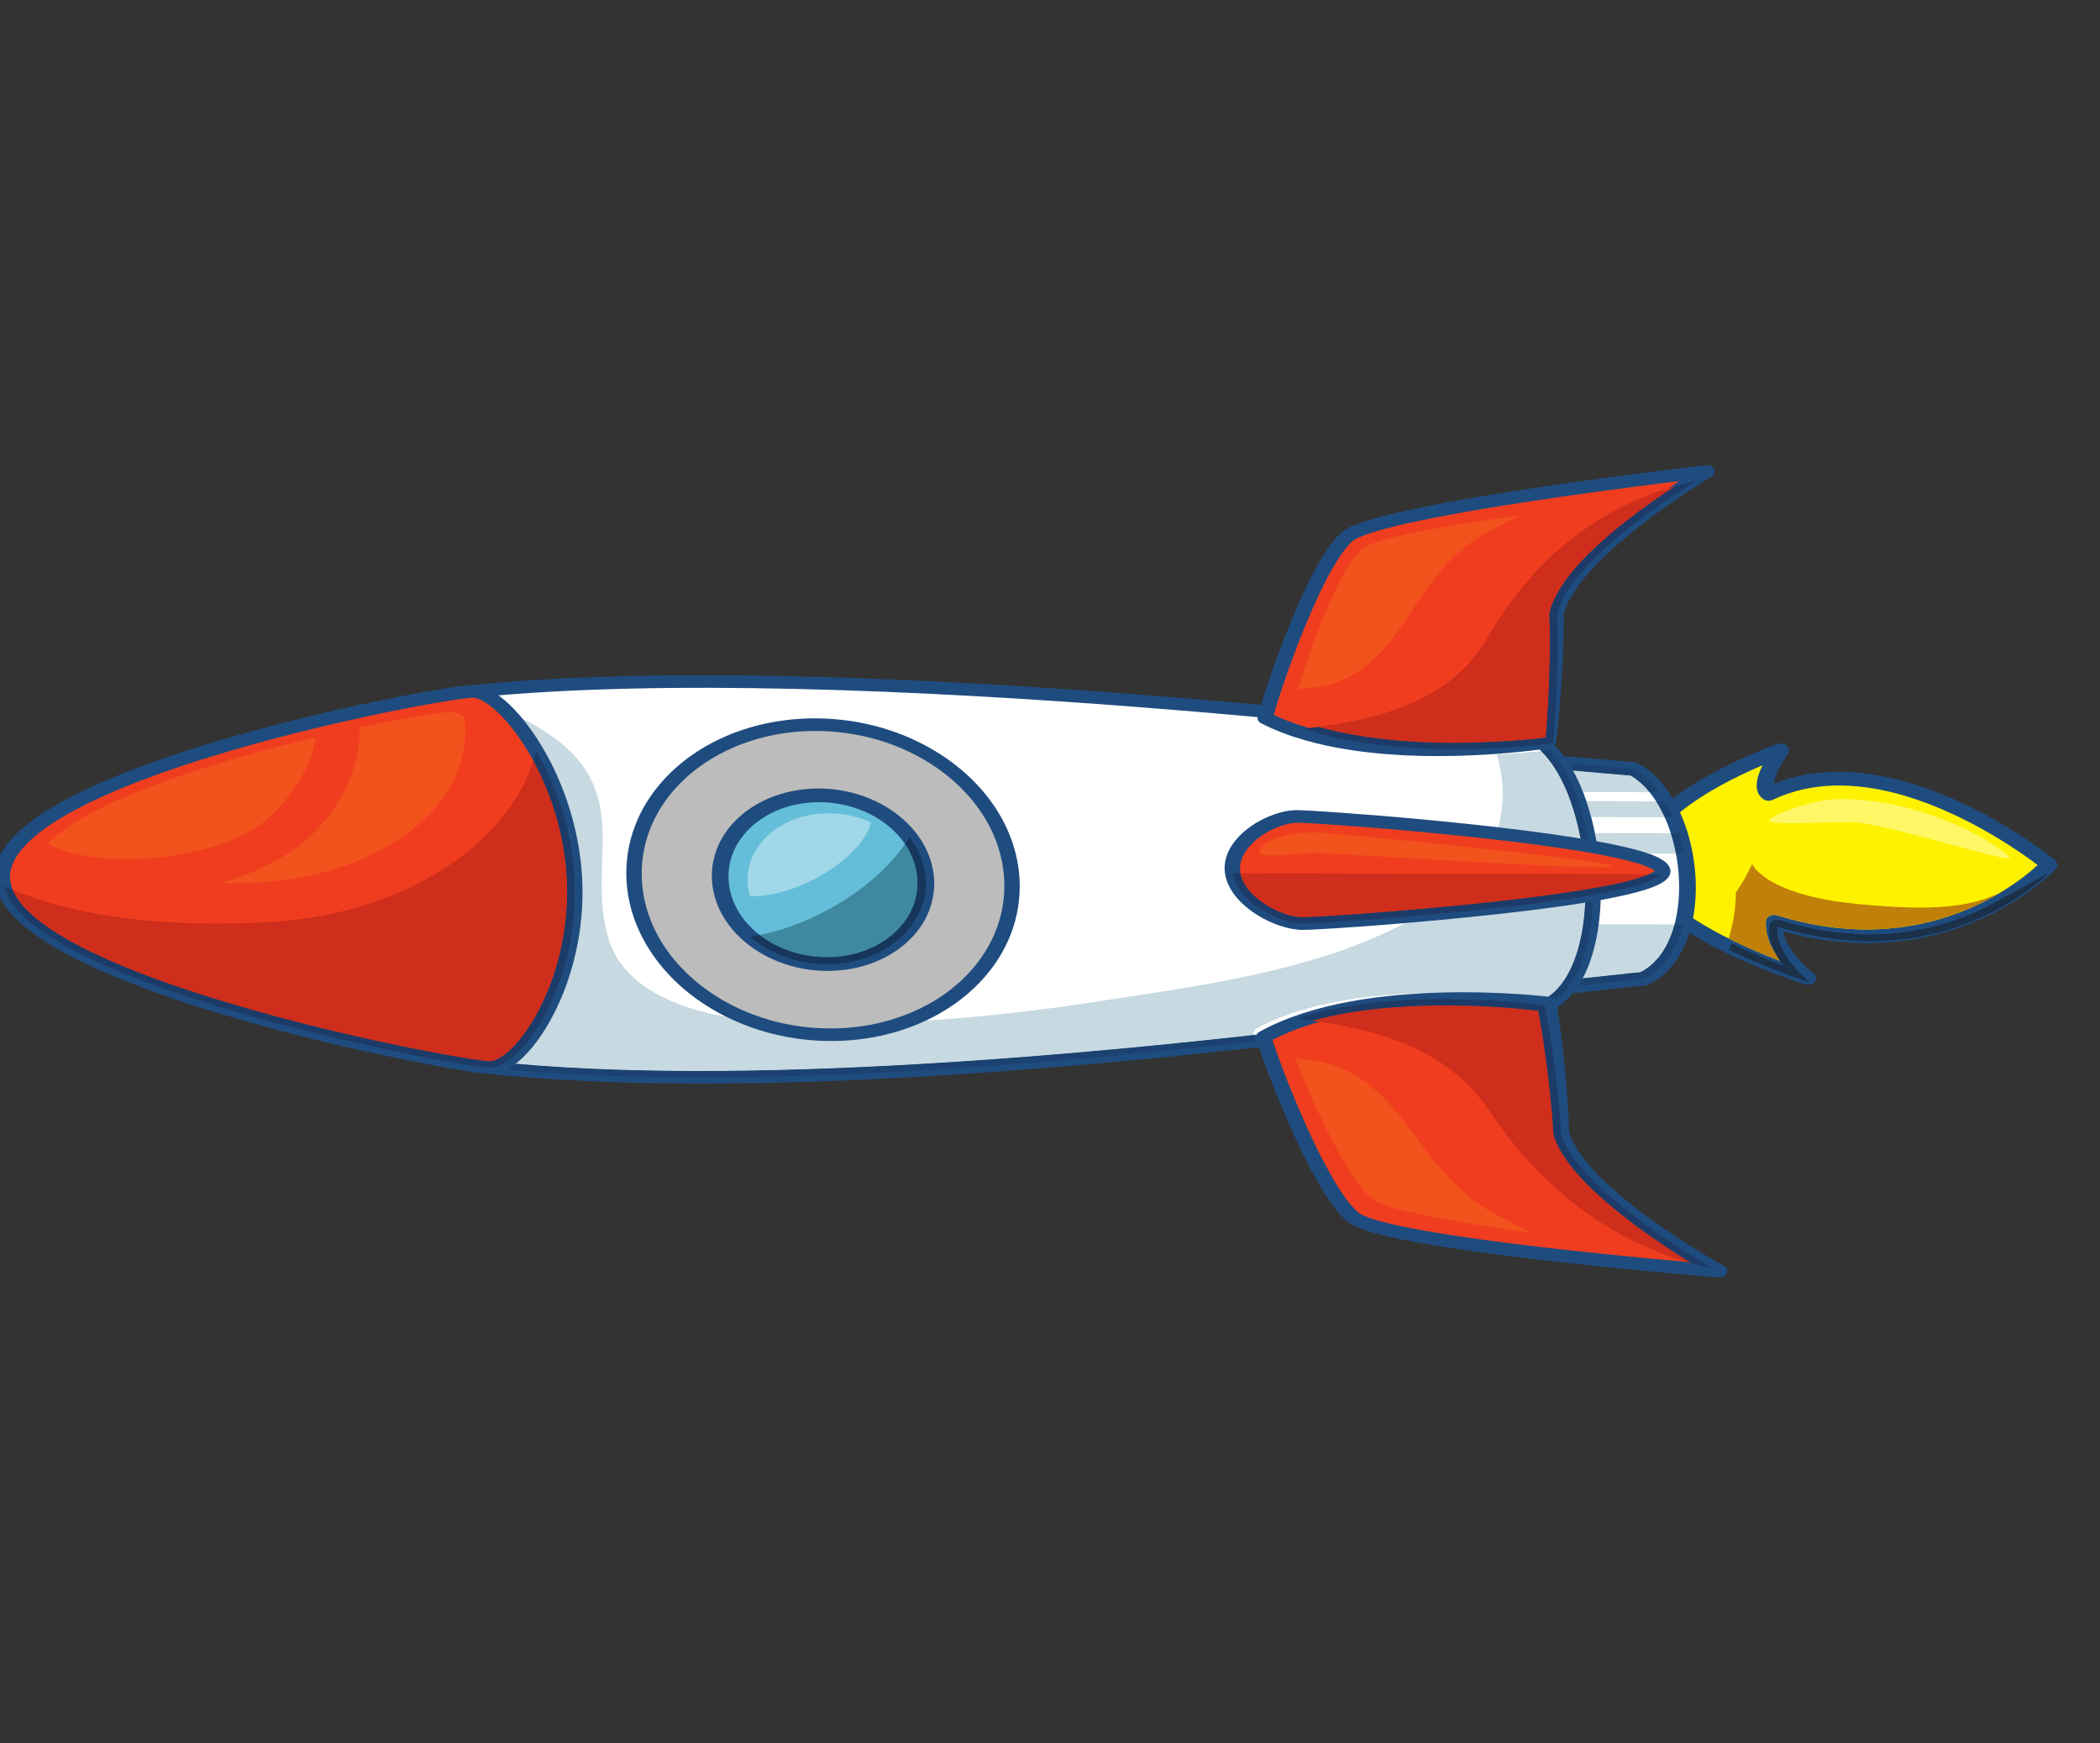 <svg width="353" height="293" viewBox="0 0 353 293" fill="none" xmlns="http://www.w3.org/2000/svg">
<rect x="0" y="0" width="353" height="293" fill="#333333" stroke="none"/>
<g id="tye Hadfield (1) 1" clip-path="url(#clip0)">
<g id="Rocketwithfire">
<g id="Fire">
<path id="Vector" d="M299.342 126.12C299.342 126.12 295.232 131.824 297.244 133.454C317.886 123.581 344.443 145.357 344.443 145.357C344.443 145.357 327.234 163.915 298.249 154.927C297.77 159.816 303.877 164.402 303.877 164.402C303.877 164.402 276.165 155.766 275.672 145.2C275.178 134.628 299.342 126.12 299.342 126.12Z" fill="#FFF200"/>
<path id="Vector_2" d="M299.342 126.12L298.126 125.507C298.107 125.534 297.052 126.991 296.226 128.72C295.818 129.591 295.457 130.524 295.328 131.449C295.268 131.917 295.266 132.386 295.388 132.864C295.506 133.34 295.781 133.848 296.284 134.257C296.747 134.632 297.448 134.711 297.988 134.451C301.369 132.837 304.886 132.129 308.452 132.045C313.796 131.917 319.265 133.241 324.252 135.151C329.233 137.061 333.718 139.548 337.095 141.676C339.081 142.928 340.682 144.055 341.785 144.863C342.334 145.27 342.76 145.595 343.047 145.815C343.188 145.931 343.302 146.016 343.371 146.072L343.451 146.135L343.472 146.153L344.443 145.357L343.314 144.637L343.307 144.645C343.119 144.85 338.809 149.347 331.149 152.657C327.321 154.315 322.656 155.677 317.237 156.102C311.818 156.522 305.628 156.003 298.695 153.852C298.285 153.725 297.836 153.76 297.473 153.941C297.116 154.121 296.883 154.436 296.849 154.79C296.713 156.221 297.052 157.594 297.615 158.829C298.46 160.686 299.78 162.264 300.892 163.392C302.007 164.522 302.914 165.202 302.953 165.231L303.877 164.402L304.326 163.325C304.326 163.325 304.291 163.315 304.216 163.29C303.616 163.1 300.782 162.176 297.15 160.702C293.519 159.229 289.093 157.198 285.337 154.831C283.007 153.362 280.94 151.767 279.474 150.128C278.004 148.487 277.15 146.838 277.073 145.202C277.02 144.123 277.266 143.057 277.768 141.988C278.265 140.924 279.013 139.861 279.96 138.828C282.996 135.506 288.012 132.544 292.256 130.467C294.38 129.43 296.311 128.603 297.705 128.039C298.397 127.756 298.962 127.541 299.35 127.393C299.544 127.324 299.692 127.265 299.79 127.23L299.904 127.189L299.939 127.181L299.342 126.12L298.126 125.507L299.342 126.12L298.742 125.062C298.704 125.073 295.148 126.327 290.745 128.482C286.35 130.646 281.112 133.682 277.696 137.401C276.635 138.559 275.751 139.788 275.143 141.087C274.535 142.391 274.205 143.77 274.27 145.197C274.378 147.444 275.538 149.544 277.241 151.441C278.95 153.342 281.213 155.069 283.687 156.632C287.953 159.317 292.866 161.511 296.727 163.051C300.585 164.589 303.398 165.464 303.424 165.472C304.059 165.671 304.756 165.479 305.093 165.015C305.426 164.55 305.301 163.943 304.801 163.567L304.79 163.561C304.662 163.467 303.217 162.338 301.901 160.72C301.242 159.912 300.618 158.982 300.192 158.016C299.774 157.047 299.549 156.047 299.646 155.066L298.249 154.927L297.803 156.001C305.246 158.312 311.996 158.866 317.894 158.368C326.745 157.627 333.65 154.555 338.333 151.688C343.03 148.817 345.521 146.132 345.572 146.077C345.988 145.629 345.921 144.977 345.411 144.564C345.378 144.534 342.853 142.463 338.746 139.875C334.079 136.938 327.384 133.324 319.91 131.29C316.17 130.271 312.232 129.654 308.26 129.744C304.291 129.832 300.286 130.642 296.505 132.452L297.244 133.454L298.21 132.651C298.21 132.651 298.172 132.627 298.128 132.477C298.052 132.224 298.093 131.671 298.288 131.044C298.567 130.099 299.139 128.995 299.642 128.153C299.891 127.73 300.126 127.372 300.288 127.117C300.374 126.993 300.441 126.896 300.487 126.828L300.554 126.731C300.861 126.306 300.784 125.761 300.372 125.379C299.952 124.992 299.297 124.863 298.742 125.062L299.342 126.12Z" fill="#1F4C7F"/>
<path id="Vector_3" d="M336.257 150.031C334.773 150.927 333.064 151.828 331.149 152.657C327.321 154.315 322.656 155.677 317.237 156.102C311.818 156.522 305.628 156.003 298.695 153.852C298.285 153.725 297.836 153.76 297.473 153.941C297.116 154.121 296.883 154.436 296.849 154.79C296.713 156.221 297.052 157.594 297.615 158.829C298.062 159.821 298.652 160.734 299.271 161.538C298.604 161.283 297.896 161.002 297.15 160.702C295.117 159.874 292.834 158.875 290.557 157.737C290.84 156.908 291.069 156.046 291.255 155.161C291.598 153.498 291.778 151.75 291.8 149.977C293.292 148.006 294.533 145.232 294.533 145.232C294.533 145.232 295.01 146.448 297.278 147.877C299.685 149.394 304.114 151.152 312.139 151.947C325.987 153.322 331.539 152.249 336.257 150.031Z" fill="#C08009"/>
<path id="Vector_4" d="M344.462 146.707C341.399 149.645 324.858 163.839 298.792 155.753C298.314 160.642 304.421 165.228 304.421 165.228C304.421 165.228 297.61 163.106 290.681 159.681C290.831 159.313 290.972 158.944 291.101 158.563C293.377 159.702 295.66 160.7 297.694 161.529C298.439 161.829 299.148 162.109 299.814 162.364C299.196 161.56 298.605 160.647 298.159 159.655C297.595 158.42 297.256 157.047 297.393 155.616C297.426 155.262 297.66 154.947 298.017 154.767C298.38 154.586 298.829 154.551 299.239 154.679C306.171 156.829 312.361 157.348 317.781 156.928C323.2 156.503 327.864 155.141 331.692 153.483C333.608 152.655 335.317 151.753 336.801 150.857C339.235 149.72 341.449 148.273 344.462 146.707Z" fill="#1B3149"/>
<path id="Vector_5" d="M334.648 141.725C336.686 143.01 337.831 144.018 337.842 144.27C337.883 145.093 315.999 138.196 311.363 138.186C307.002 138.174 298.551 138.706 297.552 138.077C297.49 138.038 297.457 137.995 297.454 137.945C297.415 137.119 304.635 134.303 309.271 134.313C320.514 134.338 329.953 138.766 334.648 141.725Z" fill="#FFF766"/>
</g>
<g id="Rocket">
<path id="Vector_6" d="M259.448 166.336C269.319 165.291 275.51 164.568 276.173 164.568C287.599 159.416 285.052 134.74 274.523 129.233C273.875 129.234 267.633 128.635 257.646 127.776L259.448 166.336Z" fill="white"/>
<path id="Vector_7" d="M259.448 166.336L259.682 167.477C264.622 166.951 268.64 166.511 271.502 166.2C272.935 166.044 274.074 165.921 274.896 165.837C275.304 165.798 275.631 165.765 275.873 165.747C275.99 165.738 276.086 165.729 276.153 165.723L276.226 165.721L276.228 165.718C276.454 165.717 276.687 165.672 276.888 165.585C278.371 164.911 279.63 163.961 280.671 162.826C282.644 160.665 283.861 157.845 284.513 154.743C285.475 150.092 285.137 144.788 283.711 140.05C283.002 137.68 282.013 135.453 280.75 133.52C279.488 131.586 277.949 129.937 276.087 128.759C275.812 128.586 275.534 128.423 275.245 128.271C275.01 128.15 274.747 128.084 274.474 128.082L274.482 128.331L274.478 128.085L274.474 128.082L274.482 128.331L274.478 128.085C274.468 128.083 274.293 128.077 274.045 128.06C273.17 127.997 271.246 127.822 268.477 127.576C265.707 127.33 262.073 127.009 257.737 126.635C257.342 126.599 256.955 126.704 256.673 126.923C256.383 127.137 256.235 127.449 256.245 127.773L258.049 166.33C258.061 166.664 258.246 166.977 258.563 167.194C258.881 167.417 259.279 167.515 259.682 167.477L259.448 166.336L260.846 166.336L259.052 127.781L257.646 127.776L257.559 128.92C262.548 129.348 266.6 129.715 269.491 129.972C270.938 130.099 272.089 130.201 272.932 130.27C273.352 130.308 273.693 130.331 273.957 130.354C274.087 130.362 274.202 130.369 274.297 130.372C274.4 130.38 274.48 130.383 274.578 130.383L274.523 129.233L273.805 130.197C274.018 130.306 274.225 130.427 274.437 130.561C276.327 131.743 278.038 133.798 279.341 136.358C281.305 140.198 282.363 145.141 282.246 149.779C282.145 154.423 280.844 158.755 278.403 161.396C277.55 162.328 276.572 163.054 275.46 163.556L276.173 164.568L276.116 163.42C276.006 163.421 275.921 163.424 275.816 163.431C275.444 163.454 274.834 163.515 273.937 163.607C271.262 163.887 266.15 164.462 259.212 165.193L259.448 166.336L260.846 166.336L259.448 166.336Z" fill="#1F4C7F"/>
<path id="Vector_8" d="M281.481 155.399C280.839 157.784 279.812 159.87 278.403 161.396C277.613 162.259 276.717 162.944 275.71 163.439C275.327 163.468 274.754 163.525 273.937 163.607C272.24 163.784 269.555 164.08 266.049 164.459C267.157 162.398 267.925 159.984 268.423 157.368C268.545 156.713 268.65 156.047 268.741 155.368L281.481 155.399Z" fill="#C7D9E1"/>
<path id="Vector_9" d="M282.91 155.402C281.865 159.551 279.685 162.985 276.173 164.568C275.651 164.57 271.731 165.011 265.308 165.705C265.569 165.307 265.817 164.892 266.049 164.459C269.555 164.08 272.24 163.784 273.937 163.607C274.754 163.525 275.327 163.468 275.71 163.439C276.717 162.944 277.613 162.259 278.403 161.396C279.812 159.87 280.839 157.784 281.481 155.399L282.91 155.402Z" fill="#1B4270"/>
<path id="Vector_10" d="M280.852 140.07C281.211 141.181 281.5 142.339 281.725 143.519L277.193 143.508C275.677 142.971 273.748 142.479 271.475 142.001C270.497 141.794 269.452 141.593 268.355 141.395C268.274 140.938 268.188 140.487 268.099 140.039L280.852 140.07Z" fill="#C7D9E1"/>
<path id="Vector_11" d="M282.238 140.072C282.585 141.197 282.892 142.34 283.109 143.523L281.725 143.519C281.5 142.339 281.211 141.181 280.852 140.07L282.238 140.072Z" fill="#1B4270"/>
<path id="Vector_12" d="M278.394 134.698C278.73 135.223 279.044 135.779 279.341 136.358C279.512 136.693 279.672 137.033 279.83 137.382L267.47 137.354C267.228 136.439 266.958 135.541 266.66 134.669L278.394 134.698Z" fill="#C7D9E1"/>
<path id="Vector_13" d="M279.902 134.698C280.403 135.546 280.856 136.441 281.257 137.387L279.831 137.382C279.672 137.033 279.512 136.693 279.341 136.358C279.044 135.779 278.73 135.223 278.394 134.698L279.902 134.698Z" fill="#1B4270"/>
<path id="Vector_14" d="M274.458 130.574C275.463 131.207 276.418 132.088 277.293 133.163L266.101 133.135C265.605 131.855 265.043 130.642 264.425 129.52C266.376 129.691 268.075 129.842 269.491 129.972C270.938 130.099 272.089 130.201 272.932 130.27C273.352 130.308 273.693 130.331 273.957 130.354C274.012 130.354 274.062 130.359 274.109 130.363C274.219 130.428 274.326 130.491 274.437 130.561C274.441 130.563 274.451 130.57 274.458 130.574Z" fill="#C7D9E1"/>
<path id="Vector_15" d="M275.22 129.634C276.598 130.502 277.815 131.718 278.881 133.165L277.293 133.163C276.418 132.088 275.463 131.207 274.458 130.574C274.451 130.57 274.441 130.563 274.437 130.561C274.326 130.491 274.219 130.428 274.109 130.363C274.062 130.359 274.012 130.354 273.957 130.354C273.693 130.331 273.352 130.308 272.932 130.27C272.089 130.201 270.938 130.099 269.491 129.972C268.075 129.842 266.376 129.691 264.425 129.52C264.402 129.48 264.375 129.437 264.352 129.396C264.14 129.023 263.93 128.659 263.704 128.307C270.122 128.87 274.015 129.231 274.523 129.233C274.761 129.357 274.994 129.491 275.22 129.634Z" fill="#1B4270"/>
<path id="Vector_16" d="M258.418 124.305C269.012 131.226 271.865 162.271 260.487 168.76C257.564 168.753 147.636 186.453 82.416 179.458C49.146 161.755 20.37 155.491 20.004 147.702C19.636 139.743 51.755 127.657 79.465 116.224C143.18 109.738 255.544 124.298 258.418 124.305Z" fill="white"/>
<path id="Vector_17" d="M258.418 124.305L257.638 125.12C259.749 126.486 261.73 129.199 263.216 132.655C265.454 137.831 266.654 144.625 266.489 150.915C266.407 154.058 265.991 157.082 265.212 159.712C264.436 162.344 263.3 164.579 261.854 166.152C261.201 166.865 260.49 167.45 259.726 167.884L260.487 168.76L260.441 167.702C260.301 167.705 260.209 167.709 260.089 167.72C259.635 167.761 258.865 167.86 257.713 168.01C253.42 168.582 244.089 169.919 231.541 171.504C212.724 173.879 186.69 176.816 159.747 178.547C132.808 180.285 104.941 180.814 82.533 178.408L82.416 179.458L83.088 178.574C70.275 171.758 58.143 166.636 48.049 162.48C43.008 160.401 38.472 158.562 34.631 156.887C30.789 155.206 27.64 153.679 25.383 152.257C24.006 151.389 22.966 150.559 22.298 149.798C21.628 149.031 21.328 148.359 21.298 147.703C21.276 147.301 21.376 146.845 21.629 146.329C21.879 145.816 22.279 145.248 22.833 144.643C24.456 142.859 27.388 140.801 31.226 138.635C36.978 135.378 44.757 131.837 53.31 128.206C61.862 124.569 71.198 120.842 80.084 117.171L79.465 116.223L79.678 117.273C111.34 114.049 155.316 116.053 191.687 118.882C209.874 120.298 226.166 121.914 238.09 123.178C244.05 123.81 248.923 124.353 252.392 124.739C254.13 124.932 255.514 125.085 256.519 125.192C257.025 125.244 257.427 125.284 257.739 125.315C257.895 125.331 258.028 125.341 258.143 125.347C258.261 125.356 258.342 125.364 258.467 125.364L258.418 124.305L257.638 125.12L258.418 124.305L258.366 123.247L258.377 123.433L258.374 123.244L258.366 123.247L258.377 123.433L258.374 123.244C258.344 123.247 258.121 123.233 257.815 123.201C256.597 123.083 253.827 122.771 249.833 122.329C235.839 120.779 206.703 117.615 174.323 115.531C141.939 113.441 106.321 112.419 79.255 115.171C79.117 115.184 78.974 115.221 78.849 115.273C67.02 120.153 54.364 125.161 43.75 129.93C38.439 132.315 33.644 134.641 29.699 136.875C25.759 139.112 22.662 141.236 20.746 143.328C20.096 144.038 19.577 144.748 19.224 145.476C18.869 146.198 18.678 146.946 18.716 147.701C18.764 148.865 19.331 149.977 20.225 150.989C21.123 152.008 22.352 152.961 23.865 153.915C26.337 155.473 29.592 157.041 33.494 158.746C45.179 163.853 62.728 170.218 81.743 180.337C81.91 180.43 82.105 180.487 82.299 180.509C115.132 184.02 158.965 181.336 195.017 177.779C213.038 176.004 229.111 174.008 240.858 172.459C246.732 171.681 251.524 171.018 254.937 170.549C256.642 170.316 258.004 170.129 258.977 170.001C259.461 169.94 259.85 169.893 260.131 169.861C260.272 169.845 260.386 169.834 260.464 169.827L260.546 169.821L260.558 169.82L260.525 169.473L260.536 169.82L260.558 169.82L260.525 169.473L260.536 169.82C260.797 169.823 261.05 169.756 261.261 169.64C262.269 169.059 263.16 168.326 263.945 167.47C266.246 164.945 267.656 161.392 268.423 157.368C269.561 151.334 269.199 144.224 267.627 137.95C266.84 134.808 265.745 131.882 264.352 129.396C262.96 126.91 261.278 124.852 259.194 123.486C258.957 123.332 258.665 123.244 258.366 123.247L258.418 124.305Z" fill="#1F4C7F"/>
<path id="Vector_18" d="M259.054 126.257C260.626 127.763 262.071 129.989 263.216 132.655C264.285 135.124 265.117 137.959 265.677 140.936C261.481 140.253 256.711 139.622 251.847 139.063C252.951 135.138 252.811 130.9 251.625 126.823C254.771 126.67 257.351 126.439 259.054 126.257ZM266.458 151.732C266.33 154.58 265.919 157.311 265.212 159.712C264.436 162.344 263.3 164.579 261.854 166.152C261.275 166.785 260.648 167.314 259.981 167.731C259.729 167.755 259.399 167.791 258.981 167.846C256.666 167.559 250.091 166.85 242.126 166.881C237.159 166.902 231.647 167.207 226.281 168.101C220.915 168.995 215.684 170.467 211.285 172.851C210.847 173.089 210.648 173.535 210.782 173.963C210.783 173.968 210.784 173.973 210.785 173.978C195.443 175.685 177.803 177.386 159.747 178.547C134.449 180.177 108.332 180.741 86.682 178.813C87.368 178.286 88.053 177.645 88.729 176.908C91.2 174.202 93.611 170.138 95.355 165.144C97.098 160.149 98.17 154.234 97.873 147.88C97.52 140.383 95.335 133.496 92.509 128.005C91.091 125.259 89.513 122.861 87.915 120.904C87.859 120.834 87.799 120.761 87.74 120.694C88.982 121.363 90.17 122.06 91.304 122.774C91.36 122.809 91.419 122.846 91.478 122.884C107.113 132.812 98.337 145.103 102.309 157.885C103.451 161.573 105.974 164.335 109.239 166.393C112.905 168.704 117.502 170.123 122.138 170.949C127.284 173.499 133.278 174.98 139.61 174.995C145.495 175.008 150.964 173.756 155.648 171.552C165.138 170.952 174.591 169.866 183.569 168.489C200.941 165.83 220.973 163.283 236.099 155.176C241.006 154.765 246.49 154.25 251.868 153.656C257.021 153.09 262.073 152.442 266.458 151.732Z" fill="#C7D9E1"/>
<path id="Vector_19" d="M260.524 126.09C263.668 129.431 265.912 135.043 267.017 141.162C266.577 141.085 266.129 141.011 265.677 140.936C265.117 137.959 264.285 135.124 263.216 132.655C262.071 129.989 260.626 127.763 259.054 126.257C259.657 126.197 260.151 126.138 260.524 126.09ZM267.762 151.513C267.478 158.974 265.314 165.722 260.847 168.546C260.751 168.399 260.624 168.275 260.464 168.174C260.293 168.067 260.092 167.993 259.875 167.96C259.863 167.961 259.554 167.915 258.981 167.846C259.399 167.791 259.729 167.755 259.981 167.731C260.648 167.314 261.275 166.785 261.854 166.152C263.3 164.579 264.436 162.344 265.212 159.712C265.919 157.311 266.33 154.58 266.458 151.732C266.9 151.658 267.336 151.588 267.762 151.513ZM210.785 173.978C210.876 174.262 210.991 174.609 211.132 175.012C173.804 179.177 122.757 183.295 85.258 179.745C85.407 179.666 85.559 179.578 85.71 179.486C86.035 179.285 86.356 179.061 86.682 178.813C108.332 180.741 134.449 180.177 159.747 178.547C177.803 177.386 195.443 175.685 210.785 173.978Z" fill="#1B4270"/>
<path id="Vector_20" d="M137.13 121.812C154.666 121.854 169.423 133.557 170.094 147.949C170.766 162.338 157.099 173.975 139.561 173.936C122.028 173.896 107.265 162.194 106.597 147.799C105.927 133.407 119.598 121.772 137.13 121.812Z" fill="#BDBCBC"/>
<path id="Vector_21" d="M137.13 121.812L137.18 122.872C144.295 122.889 150.924 124.905 156.266 128.272C163.559 132.868 168.429 139.973 168.802 147.945C169.074 153.788 166.889 159.145 162.999 163.393C157.69 169.191 149.221 172.898 139.511 172.876C132.396 172.859 125.767 170.843 120.422 167.479C113.132 162.88 108.26 155.777 107.889 147.802C107.617 141.96 109.802 136.603 113.691 132.355C118.999 126.56 127.464 122.851 137.18 122.872L137.081 120.752C126.554 120.73 117.354 124.756 111.601 131.038C107.385 135.642 105.011 141.469 105.303 147.799C105.71 156.441 111 164.16 118.904 169.137C124.692 172.789 131.898 174.977 139.61 174.995C150.137 175.018 159.341 170.994 165.09 164.71C169.309 160.108 171.68 154.279 171.385 147.952C170.984 139.309 165.692 131.593 157.787 126.611C151.996 122.961 144.793 120.77 137.081 120.752L137.13 121.812Z" fill="#1F4C7F"/>
<path id="Vector_22" d="M137.685 133.695C147.224 133.718 155.256 140.084 155.624 147.913C155.986 155.747 148.547 162.073 139.009 162.055C129.467 162.034 121.435 155.669 121.07 147.832C120.705 140.001 128.143 133.675 137.685 133.695Z" fill="#65BED9"/>
<path id="Vector_23" d="M137.685 133.695L137.736 134.843C141.449 134.856 144.902 135.907 147.69 137.66C151.489 140.059 154.025 143.758 154.222 147.91C154.364 150.959 153.227 153.747 151.197 155.963C148.425 158.984 144.019 160.915 138.954 160.905C135.242 160.897 131.79 159.845 129.004 158.09C125.203 155.694 122.666 151.994 122.469 147.838C122.326 144.789 123.467 142.003 125.491 139.788C128.263 136.766 132.675 134.835 137.736 134.843L137.685 133.695L137.631 132.545C131.679 132.533 126.476 134.807 123.227 138.361C120.842 140.959 119.502 144.255 119.672 147.832C119.895 152.715 122.892 157.079 127.354 159.892C130.63 161.956 134.706 163.196 139.06 163.203C145.01 163.217 150.215 160.941 153.465 157.392C155.849 154.789 157.189 151.493 157.025 147.916C156.796 143.033 153.802 138.671 149.34 135.858C146.064 133.794 141.988 132.554 137.631 132.545L137.685 133.695Z" fill="#1F4C7F"/>
<path id="Vector_24" d="M146.422 138.26C144.603 144.781 133.061 151.084 126.058 150.597C125.847 149.863 125.715 149.108 125.681 148.337C125.378 141.9 131.495 136.693 139.338 136.712C141.894 136.718 144.311 137.283 146.422 138.26Z" fill="#A0D8E9"/>
<path id="Vector_25" d="M152.129 141.857C153.369 143.667 154.12 145.727 154.222 147.91C154.364 150.959 153.227 153.747 151.197 155.963C148.425 158.984 144.019 160.915 138.954 160.905C135.242 160.897 131.79 159.845 129.004 158.09C128.548 157.803 128.107 157.494 127.684 157.171C137.13 155.278 147.193 149.111 152.129 141.857Z" fill="#3E88A0"/>
<path id="Vector_26" d="M152.872 140.699C154.494 142.816 155.5 145.28 155.624 147.913C155.986 155.747 148.547 162.073 139.009 162.055C134.982 162.044 131.23 160.9 128.208 158.996C127.46 158.524 126.758 158.003 126.106 157.445C126.627 157.367 127.157 157.274 127.684 157.171C128.107 157.494 128.548 157.803 129.004 158.09C131.79 159.845 135.243 160.897 138.954 160.905C144.019 160.915 148.425 158.984 151.197 155.963C153.227 153.747 154.365 150.959 154.222 147.91C154.12 145.727 153.369 143.667 152.129 141.857C152.389 141.472 152.634 141.09 152.872 140.699Z" fill="#16365C"/>
<path id="Vector_27" d="M79.465 116.224C84.757 116.237 95.769 130.417 96.582 147.877C97.398 165.338 87.704 179.47 82.416 179.458C77.124 179.445 1.216 165.117 0.399 147.655C-0.417 130.194 74.18 116.209 79.465 116.224Z" fill="#F03D1F"/>
<path id="Vector_28" d="M79.465 116.223L79.515 117.283C79.711 117.285 79.987 117.324 80.346 117.454C80.701 117.582 81.12 117.789 81.582 118.081C82.816 118.854 84.302 120.214 85.788 122.035C90.268 127.5 94.796 137.075 95.294 147.875C95.58 153.984 94.547 159.688 92.873 164.482C91.204 169.275 88.871 173.158 86.642 175.592C85.751 176.565 84.873 177.302 84.112 177.768C83.349 178.242 82.71 178.406 82.366 178.398C82.229 178.399 81.81 178.371 81.243 178.301C79.084 178.047 74.613 177.299 68.905 176.147C60.33 174.417 48.906 171.763 37.899 168.448C26.896 165.136 16.307 161.138 9.481 156.827C7.057 155.299 5.117 153.741 3.791 152.199C2.465 150.653 1.758 149.148 1.691 147.659C1.606 145.888 2.43 144.084 4.118 142.241C5.671 140.539 7.95 138.841 10.761 137.196C15.68 134.311 22.219 131.603 29.306 129.183C39.939 125.55 51.809 122.561 61.383 120.492C66.167 119.454 70.384 118.647 73.583 118.1C75.18 117.825 76.523 117.621 77.552 117.48C78.062 117.414 78.496 117.36 78.832 117.328C79.168 117.296 79.423 117.282 79.515 117.283L79.465 116.223L79.418 115.161C78.985 115.167 78.471 115.213 77.75 115.299C75.088 115.618 69.889 116.504 63.319 117.868C53.476 119.92 40.623 123.047 29.004 126.961C23.196 128.919 17.694 131.07 13.026 133.393C8.366 135.721 4.519 138.209 2.028 140.923C0.119 143.007 -1 145.266 -0.892 147.652C-0.8 149.654 0.157 151.574 1.699 153.37C3.245 155.168 5.389 156.863 7.96 158.488C13.117 161.734 20.037 164.696 27.617 167.355C38.981 171.34 51.818 174.614 62.231 176.906C67.433 178.048 72.034 178.948 75.54 179.558C77.293 179.865 78.773 180.1 79.932 180.26C80.511 180.341 81.006 180.405 81.418 180.446C81.843 180.492 82.165 180.517 82.468 180.515C83.63 180.511 84.683 180.103 85.71 179.486C86.731 178.861 87.737 177.991 88.729 176.908C91.2 174.202 93.611 170.138 95.355 165.144C97.098 160.149 98.17 154.234 97.873 147.88C97.52 140.383 95.335 133.496 92.509 128.005C91.091 125.259 89.513 122.861 87.915 120.904C86.311 118.943 84.69 117.424 83.103 116.42C82.505 116.043 81.905 115.739 81.297 115.517C80.69 115.3 80.061 115.165 79.418 115.161L79.465 116.223Z" fill="#1F4C7F"/>
<path id="Vector_29" d="M261.055 124.947C261.055 124.947 230.637 129.221 212.931 119.984C213.898 115.598 220.606 94.328 225.995 89.743C231.38 85.156 286.692 79.921 286.692 79.921C286.692 79.921 264.155 92.972 261.747 103.245C262.126 114.451 261.055 124.947 261.055 124.947Z" fill="#F03D1F"/>
<g id="Group">
<path id="Vector_30" d="M260.289 124.717L260.053 123.678L259.975 123.687C259.126 123.82 251.499 124.948 242.054 124.979C237.336 124.992 232.159 124.732 227.164 123.943C222.17 123.154 217.36 121.839 213.345 119.777L212.667 120.676L213.921 120.881C214.167 119.883 214.776 117.864 215.622 115.354C216.894 111.575 218.715 106.655 220.713 102.152C221.708 99.904 222.746 97.755 223.778 95.92C224.807 94.084 225.833 92.551 226.745 91.567C226.967 91.326 227.183 91.115 227.383 90.944C227.565 90.787 228 90.524 228.632 90.255C229.824 89.739 231.683 89.167 233.977 88.592C237.987 87.582 243.338 86.551 249.084 85.578C257.706 84.124 267.229 82.8 274.585 81.838C278.265 81.361 281.409 80.973 283.625 80.708C284.736 80.571 285.617 80.467 286.218 80.396C286.818 80.325 287.141 80.287 287.141 80.287L286.971 79.242L286.228 78.382C286.211 78.394 282.973 80.313 278.788 83.261C274.597 86.214 269.462 90.188 265.605 94.369C263.066 97.138 261.061 99.989 260.325 102.802C260.304 102.877 260.292 102.954 260.298 103.028C260.327 108.588 260.004 113.99 259.679 117.995C259.515 120.001 259.349 121.656 259.223 122.809C259.162 123.386 259.111 123.837 259.072 124.145C259.037 124.451 259.014 124.609 259.017 124.611L260.289 124.717L260.053 123.678L260.289 124.717L261.561 124.822C261.566 124.799 262.918 114.269 262.856 103.009L261.573 103.02L262.829 103.236C263.421 100.926 265.22 98.265 267.644 95.645C271.302 91.668 276.335 87.758 280.445 84.87C282.496 83.421 284.323 82.226 285.628 81.396C286.282 80.977 286.805 80.653 287.168 80.433C287.345 80.322 287.483 80.236 287.575 80.183C287.669 80.126 287.716 80.098 287.716 80.098C288.191 79.815 288.378 79.299 288.164 78.846C287.947 78.396 287.389 78.126 286.803 78.193C286.791 78.194 273.023 79.766 258.545 81.929C251.309 83.011 243.896 84.238 237.919 85.496C234.925 86.129 232.291 86.765 230.193 87.405C229.149 87.726 228.23 88.045 227.456 88.38C226.68 88.718 226.048 89.049 225.543 89.481C225.257 89.723 224.982 89.998 224.71 90.293C223.244 91.891 221.809 94.262 220.385 97.038C218.264 101.194 216.228 106.237 214.612 110.651C213.805 112.857 213.106 114.904 212.56 116.6C212.009 118.302 211.615 119.641 211.409 120.469C211.305 120.9 211.536 121.341 211.988 121.576C216.501 123.892 221.789 125.286 227.18 126.097C235.257 127.314 243.565 127.223 249.876 126.838C256.186 126.449 260.493 125.761 260.525 125.755C261.08 125.664 261.503 125.286 261.561 124.822L260.289 124.717Z" fill="#1F4C7F"/>
</g>
<path id="Vector_31" d="M255.453 86.655C253.121 87.77 250.834 88.944 248.661 90.281C235.653 98.262 235.947 115.185 218.216 115.818C220.342 108.789 225.048 95.623 228.972 92.278C231.238 90.349 243.25 88.301 255.453 86.655Z" fill="#F2521C"/>
<path id="Vector_32" d="M281.661 81.702C280.722 82.314 279.672 83.011 278.554 83.789C274.411 86.665 269.344 90.546 265.572 94.659C263.089 97.383 261.146 100.199 260.483 103.002C260.463 103.077 260.454 103.153 260.462 103.228C260.645 108.796 260.469 114.2 260.253 118.204C260.143 120.21 260.022 121.864 259.927 123.016C259.893 123.412 259.865 123.748 259.843 124.017C257.442 124.304 250.723 124.986 242.678 124.859C237.922 124.781 232.696 124.421 227.638 123.535C225.6 123.178 223.582 122.735 221.637 122.193C233.601 120.563 244.341 117.137 250.145 107.043C256.615 95.778 266.804 85.929 281.661 81.702Z" fill="#CE2E1B"/>
<path id="Vector_33" d="M285.202 80.818C280.191 83.9 263.784 94.552 261.747 103.245C262.126 114.451 261.055 124.947 261.055 124.947L260.788 123.902L261.055 124.947C261.055 124.947 236.846 128.34 219.055 122.514C219.918 122.417 220.781 122.307 221.637 122.193C223.582 122.735 225.6 123.178 227.638 123.535C232.696 124.421 237.922 124.781 242.678 124.859C250.723 124.986 257.442 124.304 259.843 124.017C259.865 123.748 259.893 123.412 259.927 123.016C260.022 121.864 260.143 120.21 260.253 118.204C260.469 114.2 260.645 108.796 260.462 103.228C260.454 103.153 260.463 103.077 260.483 103.002C261.146 100.199 263.089 97.383 265.572 94.659C269.344 90.546 274.411 86.665 278.554 83.789C279.672 83.011 280.722 82.314 281.661 81.702C282.811 81.368 283.995 81.076 285.202 80.818Z" fill="#1C3B68"/>
<path id="Vector_34" d="M259.702 169.006C259.702 169.006 228.879 164.587 212.031 173.744C213.408 178.133 222.102 199.439 227.915 204.053C233.736 208.664 289.548 214.156 289.548 214.156C289.548 214.156 265.785 200.997 262.419 190.717C261.752 179.508 259.702 169.006 259.702 169.006Z" fill="#F03D1F"/>
<g id="Group_2">
<path id="Vector_35" d="M260.365 168.634L260.568 167.575C260.518 167.57 252.756 166.596 242.792 166.827C237.809 166.944 232.271 167.358 226.863 168.365C221.456 169.371 216.167 170.959 211.688 173.452C211.242 173.701 211.03 174.155 211.152 174.585C211.482 175.741 212.226 177.909 213.262 180.623C214.813 184.685 217.005 189.942 219.355 194.634C220.535 196.985 221.75 199.193 222.958 201.052C224.175 202.911 225.359 204.419 226.606 205.419C226.737 205.524 226.879 205.622 227.026 205.714C227.609 206.079 228.317 206.384 229.16 206.684C230.75 207.24 232.83 207.764 235.305 208.275C243.931 210.055 257.296 211.659 268.554 212.834C279.801 214.003 288.908 214.731 288.918 214.733C289.511 214.782 290.066 214.489 290.265 214.027C290.466 213.562 290.263 213.049 289.769 212.775L289.671 212.723C289.221 212.472 287.186 211.337 284.437 209.615C280.906 207.403 276.199 204.226 272.136 200.75C270.108 199.013 268.237 197.201 266.77 195.413C265.296 193.626 264.227 191.858 263.75 190.252L262.487 190.513L263.784 190.479C263.417 179.097 261.652 168.505 261.651 168.482C261.572 168.016 261.13 167.645 260.568 167.575L260.365 168.634L259.083 168.781C259.084 168.786 259.109 168.941 259.157 169.253C259.499 171.411 260.879 180.714 261.197 190.547L261.237 190.774C261.824 192.736 263.044 194.692 264.62 196.62C266.999 199.507 270.21 202.325 273.504 204.858C276.798 207.392 280.169 209.629 282.867 211.319C286.069 213.324 288.312 214.551 288.33 214.561L289.049 213.668L289.184 212.606C289.178 212.607 288.975 212.587 288.576 212.557C285.602 212.311 272.13 211.169 258.587 209.57C251.815 208.772 245.026 207.856 239.546 206.887C236.807 206.403 234.395 205.9 232.489 205.405C231.537 205.153 230.715 204.907 230.054 204.668C229.391 204.432 228.89 204.194 228.596 204.01C228.52 203.962 228.454 203.917 228.408 203.879C227.818 203.41 227.107 202.638 226.374 201.655C225.078 199.934 223.687 197.571 222.33 194.948C220.292 191.015 218.323 186.503 216.77 182.619C215.992 180.676 215.316 178.891 214.787 177.418C214.252 175.945 213.867 174.772 213.673 174.09L212.411 174.339L213.131 175.225C217.236 172.932 222.228 171.414 227.418 170.45C235.205 169.003 243.422 168.807 249.666 168.983C252.792 169.069 255.428 169.246 257.273 169.403C258.197 169.48 258.926 169.552 259.418 169.604C259.666 169.634 259.853 169.653 259.982 169.667L260.123 169.683L260.164 169.691L260.365 168.634L259.083 168.781L260.365 168.634Z" fill="#1F4C7F"/>
</g>
<path id="Vector_36" d="M228.3 181.051C232.487 183.69 235.415 187.675 238.513 191.773C241.609 195.868 244.884 200.072 249.76 203.145C250.017 203.307 250.274 203.465 250.535 203.616C252.839 204.964 255.238 206.154 257.672 207.282C245.726 205.633 233.927 203.61 230.943 201.729C230.842 201.666 230.746 201.596 230.663 201.531C226.42 198.168 220.484 184.973 217.707 177.931C222.097 178.109 225.483 179.275 228.3 181.051Z" fill="#F2521C"/>
<path id="Vector_37" d="M258.58 169.925C259.058 172.567 260.571 181.414 261.133 190.725L261.179 190.951C261.819 192.905 263.09 194.866 264.715 196.805C267.167 199.71 270.446 202.562 273.801 205.134C277.156 207.706 280.58 209.986 283.317 211.711C283.672 211.935 284.013 212.15 284.346 212.355C278.863 210.813 273.911 208.542 269.477 205.747C261.568 200.763 255.28 194.098 250.459 186.862C248.022 183.198 245.013 180.404 241.601 178.254C235.574 174.455 228.264 172.651 220.527 171.575C222.58 170.999 224.716 170.541 226.892 170.178C234.618 168.892 242.809 168.855 249.041 169.147C252.161 169.292 254.795 169.518 256.639 169.709C257.438 169.789 258.095 169.868 258.58 169.925Z" fill="#CE2E1B"/>
<path id="Vector_38" d="M259.702 169.006C259.702 169.006 261.752 179.508 262.419 190.717C264.752 197.831 276.822 206.31 284.035 210.856C285.642 211.869 287.009 212.687 287.974 213.251C286.739 212.988 285.532 212.689 284.346 212.355C284.013 212.15 283.672 211.935 283.317 211.711C280.58 209.986 277.156 207.706 273.801 205.134C270.446 202.562 267.167 199.71 264.715 196.805C263.09 194.866 261.819 192.905 261.179 190.951L261.133 190.725C260.571 181.414 259.058 172.567 258.58 169.925C258.095 169.868 257.438 169.789 256.639 169.709C254.795 169.518 252.161 169.292 249.041 169.147C242.809 168.855 234.618 168.892 226.892 170.178C224.716 170.541 222.58 170.999 220.527 171.575C219.663 171.453 218.791 171.344 217.921 171.241C235.171 165.497 259.702 169.006 259.702 169.006ZM259.702 169.006L258.428 169.127L259.702 169.006Z" fill="#1C3B68"/>
<path id="Vector_39" d="M53.022 123.962C52.481 129.152 48.302 134.866 44.46 138.097C37.177 144.212 17.452 146.77 7.974 141.816C15.507 134.29 36.369 127.915 53.022 123.962Z" fill="#F2521C"/>
<path id="Vector_40" d="M78.076 120.513C79.596 133.553 67.928 143.761 51.954 147.201C47.149 148.23 42.149 148.527 37.123 148.41C42.637 146.838 47.584 144.473 51.139 141.483C56.64 136.86 60.752 129.213 60.439 122.295C68.39 120.602 74.365 119.66 75.666 119.665C76.367 119.667 77.198 119.981 78.076 120.513Z" fill="#F2521C"/>
<path id="Vector_41" d="M89.663 127.873C92.592 133.258 94.943 140.262 95.294 147.875C95.58 153.984 94.547 159.688 92.873 164.482C91.204 169.275 88.871 173.158 86.642 175.592C85.751 176.565 84.873 177.302 84.112 177.768C83.349 178.242 82.71 178.406 82.366 178.398C82.229 178.399 81.811 178.371 81.243 178.301C79.084 178.047 74.613 177.299 68.905 176.147C60.33 174.417 48.906 171.763 37.899 168.448C26.912 165.137 16.336 161.148 9.509 156.845C9.502 156.84 9.488 156.832 9.481 156.827C9.478 156.825 9.474 156.823 9.471 156.821C7.054 155.297 5.113 153.739 3.791 152.199C3.031 151.31 2.476 150.437 2.124 149.575C15.345 155.036 31.649 155.783 45.695 154.964C66.527 153.748 84.854 142.93 89.663 127.873Z" fill="#CE2E1B"/>
<path id="Vector_42" d="M90.124 126.249C93.449 131.915 96.194 139.507 96.582 147.877C97.398 165.338 87.704 179.47 82.416 179.458C78.186 179.447 28.768 170.273 8.76 157.663C4.374 154.899 1.403 151.962 0.627 148.928C1.123 149.153 1.622 149.363 2.124 149.575C2.476 150.437 3.031 151.31 3.791 152.199C5.113 153.739 7.054 155.297 9.471 156.821C9.474 156.823 9.478 156.825 9.481 156.827C9.488 156.832 9.502 156.84 9.509 156.845C16.336 161.148 26.912 165.137 37.899 168.448C48.906 171.763 60.33 174.417 68.905 176.147C74.613 177.299 79.084 178.047 81.243 178.301C81.81 178.371 82.229 178.399 82.366 178.398C82.71 178.406 83.349 178.242 84.112 177.768C84.873 177.302 85.751 176.565 86.642 175.592C88.871 173.158 91.204 169.275 92.873 164.482C94.547 159.688 95.58 153.984 95.294 147.875C94.943 140.262 92.592 133.258 89.663 127.873C89.832 127.334 89.986 126.795 90.124 126.249Z" fill="#1C3B68"/>
<path id="Vector_43" d="M218.101 137.238C222.394 137.246 279.264 141.414 279.499 146.387C279.73 151.358 223.234 155.262 218.943 155.252C214.649 155.239 207.378 151.193 207.15 146.219C206.921 141.246 213.804 137.228 218.101 137.238Z" fill="#F03D1F"/>
<path id="Vector_44" d="M218.1 137.238L218.15 138.298C218.349 138.297 218.768 138.312 219.336 138.339C223.651 138.544 236.799 139.508 249.645 140.94C256.071 141.655 262.428 142.489 267.561 143.4C270.123 143.856 272.386 144.332 274.172 144.812C275.068 145.05 275.845 145.292 276.478 145.529C277.104 145.762 277.588 145.994 277.881 146.178C278.072 146.298 278.176 146.394 278.208 146.437L278.224 146.455L278.239 146.451L278.224 146.455L278.239 146.451L278.224 146.455L278.455 146.383L278.207 146.384L278.224 146.455L278.455 146.383L278.207 146.384L278.441 146.387L278.218 146.312L278.207 146.384L278.441 146.387L278.218 146.312L278.214 146.323L278.177 146.369C278.076 146.48 277.751 146.715 277.216 146.957C276.221 147.415 274.558 147.919 272.462 148.399C268.793 149.237 263.787 150.031 258.321 150.736C250.113 151.792 240.858 152.662 233.347 153.263C229.59 153.563 226.27 153.798 223.73 153.954C222.461 154.034 221.392 154.093 220.565 154.134C219.741 154.177 219.145 154.193 218.893 154.192C218.12 154.192 217.112 154.011 216.043 153.651C214.975 153.296 213.846 152.767 212.806 152.112C211.603 151.353 210.518 150.43 209.743 149.419C208.966 148.41 208.494 147.333 208.441 146.223C208.371 144.766 209.042 143.35 210.183 142.098C211.223 140.963 212.649 139.987 214.115 139.32C215.573 138.644 217.078 138.289 218.15 138.298L218.051 136.178C216.348 136.181 214.534 136.664 212.784 137.461C211.04 138.258 209.375 139.393 208.1 140.786C206.704 142.303 205.765 144.161 205.858 146.216C205.936 147.773 206.599 149.228 207.576 150.498C208.56 151.772 209.863 152.876 211.285 153.773C212.516 154.549 213.841 155.175 215.154 155.61C216.464 156.048 217.765 156.305 218.993 156.312C219.301 156.31 219.752 156.297 220.37 156.269C224.978 156.065 238.717 155.114 251.868 153.656C258.444 152.931 264.864 152.078 269.934 151.129C272.47 150.648 274.668 150.147 276.407 149.608C277.279 149.338 278.037 149.062 278.676 148.754C279.32 148.445 279.852 148.122 280.264 147.684C280.576 147.349 280.818 146.9 280.79 146.39C280.773 145.978 280.577 145.593 280.323 145.289C280.066 144.983 279.754 144.743 279.402 144.517C278.822 144.156 278.129 143.846 277.308 143.55C275.776 142.995 273.805 142.489 271.475 142.001C263.349 140.297 250.874 138.855 239.977 137.823C234.535 137.309 229.485 136.899 225.59 136.619C223.645 136.478 221.984 136.369 220.707 136.296C219.42 136.222 218.544 136.179 218.057 136.177L218.1 137.238Z" fill="#1F4C7F"/>
<path id="Vector_45" d="M277.218 146.955C277.218 146.955 277.218 146.955 277.216 146.957C276.221 147.415 274.558 147.919 272.462 148.399C268.793 149.237 263.787 150.031 258.321 150.736C250.113 151.792 240.858 152.662 233.347 153.263C229.59 153.563 226.27 153.798 223.73 153.954C222.461 154.034 221.392 154.093 220.565 154.134C219.741 154.177 219.145 154.193 218.893 154.192C218.12 154.192 217.112 154.011 216.043 153.651C214.975 153.296 213.85 152.769 212.813 152.116C212.81 152.114 212.81 152.114 212.806 152.112C212.803 152.11 212.799 152.108 212.799 152.108C211.599 151.351 210.52 150.427 209.743 149.419C209.101 148.587 208.663 147.705 208.505 146.794L277.218 146.955Z" fill="#CE2E1B"/>
<path id="Vector_46" d="M279.248 146.961C275.392 151.657 223.069 155.263 218.943 155.252C216.957 155.246 214.337 154.376 212.073 152.949C209.638 151.414 207.609 149.233 207.229 146.792L208.505 146.794C208.663 147.705 209.101 148.587 209.743 149.419C210.52 150.427 211.599 151.351 212.799 152.108C212.799 152.108 212.803 152.11 212.806 152.112C212.81 152.114 212.81 152.114 212.813 152.116C213.85 152.769 214.975 153.296 216.043 153.651C217.112 154.011 218.12 154.192 218.893 154.192C219.144 154.193 219.741 154.177 220.565 154.134C221.392 154.093 222.461 154.034 223.73 153.954C226.27 153.798 229.59 153.563 233.347 153.263C240.858 152.662 250.113 151.792 258.321 150.736C263.787 150.031 268.793 149.237 272.462 148.399C274.558 147.919 276.221 147.415 277.216 146.957C277.218 146.955 277.218 146.955 277.218 146.955L279.248 146.961Z" fill="#1C3B68"/>
<path id="Vector_47" d="M270.95 145.545C270.985 145.567 270.995 145.587 271.001 145.604C271.045 146.551 224.023 143.385 221.391 143.378C218.961 143.372 212.802 144.168 211.818 143.547C211.734 143.495 211.689 143.431 211.686 143.356C211.642 142.404 213.86 139.909 221.224 139.93C223.816 139.934 269.253 144.476 270.95 145.545Z" fill="#F2521C"/>
</g>
</g>
</g>
<defs>
<clipPath id="clip0">
<rect width="353" height="293" fill="white"/>
</clipPath>
</defs>
</svg>

